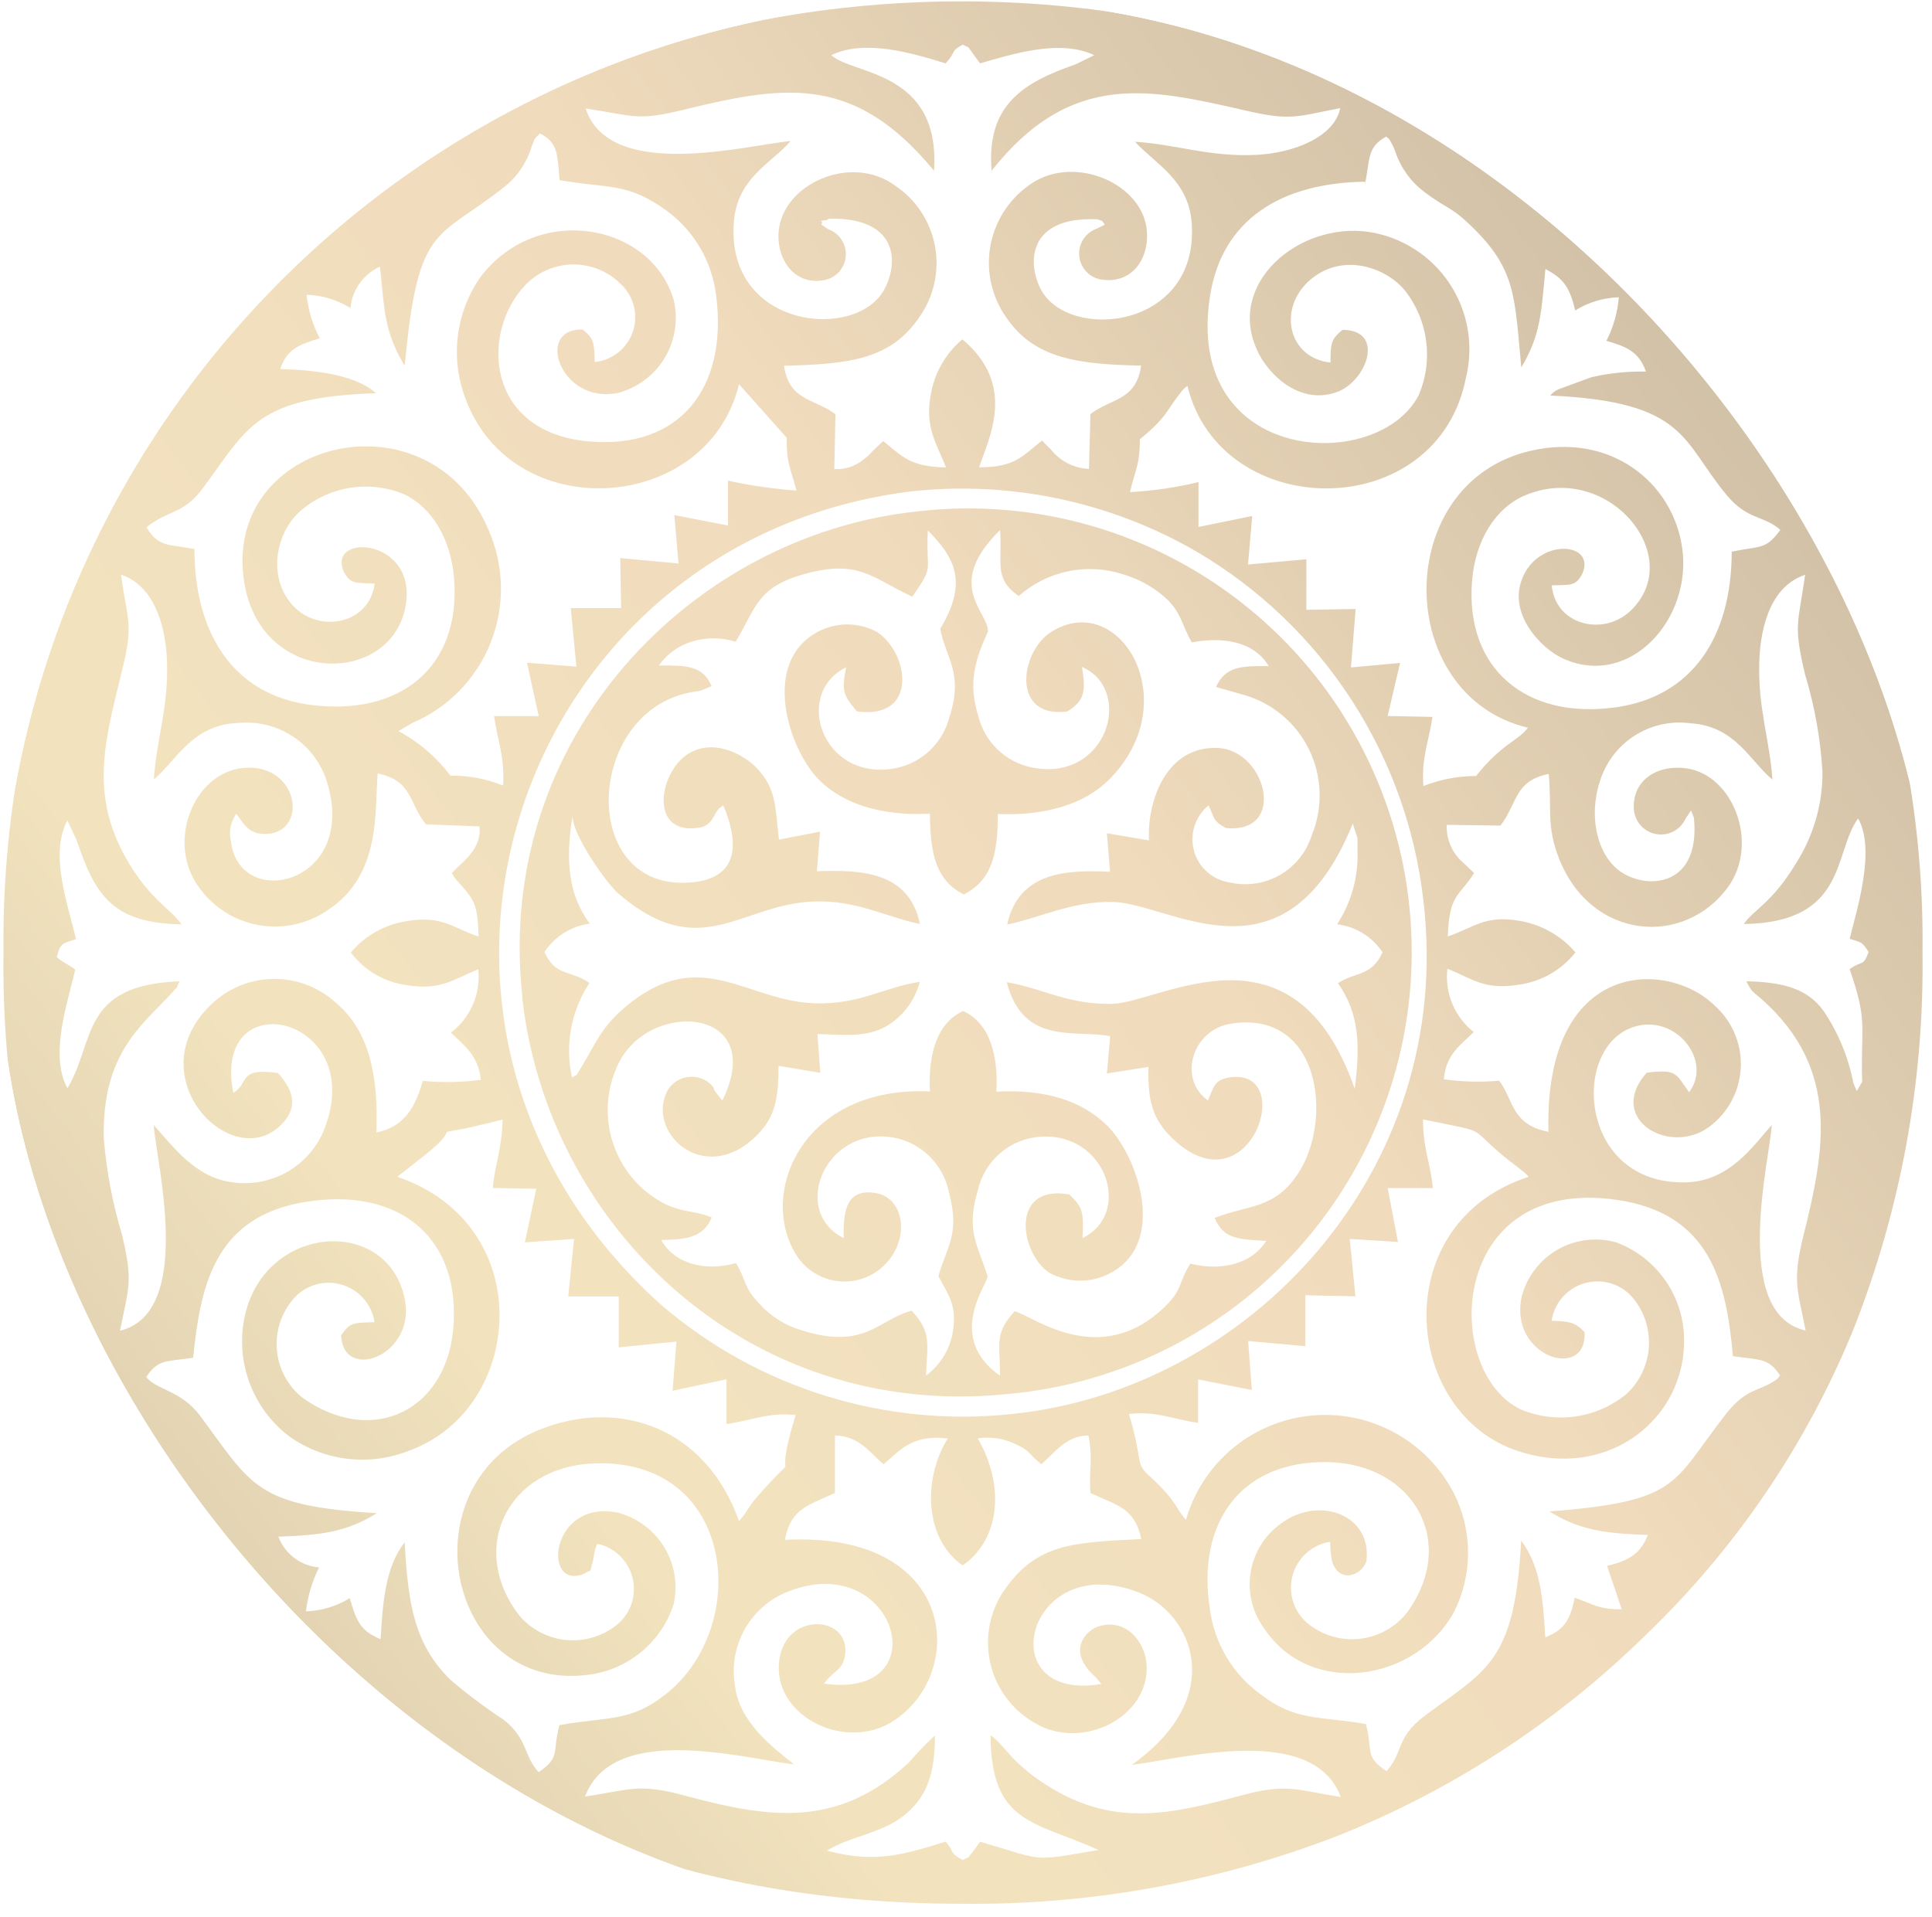<svg width="394" height="391" viewBox="0 0 394 391" fill="none" xmlns="http://www.w3.org/2000/svg">
<g clip-path="url(#clip0_51_359)">
<g style="mix-blend-mode:multiply" opacity="0.5">
<path fill-rule="evenodd" clip-rule="evenodd" d="M196.014 448.021C123.229 448.021 62.456 424.19 13.694 376.527C-35.069 328.865 -59.45 268.135 -59.45 194.336C-59.45 120.986 -34.952 60.373 14.043 12.495C63.038 -35.383 123.695 -59.33 196.014 -59.348C267.85 -59.348 328.498 -35.284 377.959 12.845C427.419 60.973 452.194 121.471 452.284 194.336C452.284 267.686 427.67 328.309 378.442 376.204C329.214 424.1 268.45 448.039 196.148 448.021H196.014ZM185.722 121.551C177.876 117.865 175.135 114.071 164.226 117.031C154.444 119.722 154.283 123.731 150.038 130.888C147.097 129.973 143.949 129.973 141.009 130.888C138.326 131.73 135.994 133.432 134.372 135.732C140.122 135.732 143.32 135.732 145.12 139.956L143.078 140.817C142.164 141.032 141.036 141.14 140.149 141.355C119.136 146.145 118.222 181.932 140.901 179.995C151.489 179.107 150.333 170.873 147.485 164.254C145.98 165.491 147.297 164.038 146.141 165.572C145.523 166.406 146.007 165.976 145.335 166.917C145.035 167.472 144.599 167.941 144.068 168.28C143.536 168.619 142.928 168.817 142.299 168.855C132.034 170.335 134.479 156.666 140.955 153.41C146.141 150.719 151.945 154.136 154.391 156.72C158.26 160.863 158.072 164.281 158.851 171.25L167.235 169.635L166.59 177.707C175.485 177.385 185.4 177.707 187.603 188.47C180.644 187.017 174.732 183.6 166.107 183.869C150.978 184.354 142.89 196.731 126.042 182.201C123.892 180.344 116.825 170.55 116.744 166.46C115.24 175.905 116.019 182.605 120.264 188.39C118.403 188.644 116.616 189.291 115.022 190.288C113.429 191.286 112.065 192.61 111.021 194.175C113.305 199.26 116.395 197.807 120.211 200.498C118.35 203.313 117.077 206.475 116.467 209.795C115.858 213.115 115.925 216.524 116.664 219.818C118.061 218.688 116.986 220.248 118.383 217.961C121.527 212.822 122.495 209.62 127.573 205.341C142.863 192.507 152.187 204.265 166.241 204.642C175.404 204.884 180.16 201.413 187.577 200.256C187.085 202.151 186.224 203.93 185.044 205.491C183.863 207.052 182.386 208.364 180.698 209.351C176.425 211.719 171.884 211.019 166.698 210.911L167.289 218.822L158.771 217.396C158.771 224.446 157.938 228.159 154.041 231.872C143.508 241.99 131.631 230.931 136.145 222.401C136.603 221.632 137.234 220.982 137.989 220.503C138.743 220.024 139.6 219.729 140.489 219.643C141.378 219.556 142.276 219.68 143.108 220.005C143.941 220.33 144.685 220.847 145.281 221.513C145.953 222.428 145.281 221.89 145.98 222.804L147.297 224.473C157.024 204.965 131.174 203.539 125.585 218.149C123.553 223.034 123.388 228.497 125.123 233.495C126.858 238.493 130.37 242.676 134.99 245.245C138.94 247.371 141.6 246.86 145.147 248.313C143.454 252.295 140.364 252.833 134.855 252.914C137.543 257.811 143.884 259.399 150.091 257.623C152.349 261.363 151.569 262.52 154.928 265.991C157.263 268.574 160.282 270.44 163.634 271.373C176.318 275.409 179.273 269.086 185.911 267.337C190.022 271.722 189.108 273.983 188.84 280.575C191.6 278.544 193.514 275.564 194.214 272.207C195.369 266.153 193.327 264.135 191.365 260.26C193.139 254.233 195.772 251.676 193.569 243.416C193.086 240.824 191.897 238.417 190.133 236.461C188.368 234.504 186.098 233.074 183.573 232.33C168.767 228.428 160.732 246.887 172.072 252.537C171.911 247.156 172.502 242.205 178.79 243.389C183.008 244.196 184.889 249.12 183.062 253.937C182.28 255.967 180.945 257.738 179.209 259.048C177.473 260.357 175.405 261.154 173.24 261.347C171.075 261.541 168.899 261.123 166.959 260.141C165.019 259.159 163.393 257.653 162.264 255.793C154.552 242.985 163.93 221.432 189.646 222.616C189.269 215.109 191.043 208.624 196.417 206.229C201.791 208.624 203.619 215.136 203.189 222.643C213.077 222.186 220.44 224.365 225.734 229.531C231.995 235.639 238.282 253.748 226.19 259.802C224.29 260.768 222.182 261.254 220.05 261.216C217.919 261.179 215.83 260.619 213.964 259.587C207.945 255.551 205.903 241.451 218.075 243.631C220.897 246.322 220.977 247.183 220.762 252.537C231.672 247.156 224.874 229.02 209.853 232.195C207.271 232.82 204.918 234.161 203.065 236.065C201.211 237.969 199.931 240.358 199.373 242.958C196.901 251.192 199.534 254.179 201.415 260.367C201.254 262.116 192.843 272.799 203.941 280.602C203.941 273.848 202.732 272.099 206.924 267.444C210.739 268.467 224.336 279.391 237.611 266.475C241.184 262.977 240.298 261.686 242.743 257.731C248.117 259.13 254.916 258.349 258.221 253.102C252.685 252.78 249.541 252.806 247.714 248.42C254.432 245.73 259.887 246.698 264.67 239.433C271.871 228.67 269.453 206.095 251.234 208.759C242.931 209.97 240.244 220.221 246.344 224.446C247.526 221.755 247.607 220.248 250.697 219.764C264.804 217.584 254.781 247.613 238.874 231.98C235.085 228.24 234.037 224.553 234.198 217.611L225.734 218.957L226.405 211.342C219.123 209.97 208.67 213.279 205.312 200.337C212.62 201.548 217.78 204.965 226.808 204.75C236.804 204.507 263.864 186.399 276.278 222.078C277.353 213.36 277.326 206.929 272.866 200.552C276.117 198.238 279.745 199.26 281.948 194.229C280.907 192.663 279.539 191.342 277.938 190.357C276.338 189.372 274.543 188.747 272.677 188.524C275.53 184.167 276.983 179.041 276.842 173.833C276.842 173.16 276.842 171.572 276.842 170.954L275.875 167.994C261.956 202.274 238.605 184.138 226.889 183.977C218.693 183.789 212.432 187.098 205.392 188.578C207.757 177.815 217.43 177.385 226.378 177.815L225.734 169.958L234.305 171.411C233.929 162.908 238.148 151.93 248.574 152.576C258.275 153.222 262.52 170.146 249.971 168.882C247.284 167.375 247.822 167.052 246.451 164.281C245.114 165.374 244.123 166.834 243.6 168.482C243.077 170.13 243.044 171.894 243.505 173.56C243.967 175.227 244.903 176.722 246.199 177.865C247.495 179.007 249.095 179.747 250.804 179.995C254.279 180.788 257.924 180.244 261.016 178.469C264.108 176.694 266.42 173.819 267.491 170.415C268.655 167.613 269.207 164.594 269.112 161.56C269.016 158.526 268.274 155.548 266.936 152.825C265.598 150.102 263.694 147.696 261.352 145.769C259.01 143.842 256.285 142.438 253.357 141.651L247.983 140.118C249.891 136.001 252.847 135.812 258.731 135.866C255.426 130.323 248.413 130 243.039 131.023C240.996 127.417 241.023 125.372 238.229 122.439C235.693 120.025 232.629 118.238 229.281 117.219C225.627 115.984 221.713 115.737 217.934 116.502C214.154 117.268 210.644 119.019 207.757 121.578C202.571 117.946 204.452 114.851 203.941 108.124C192.36 119.506 201.684 124.807 201.469 128.843C199.024 134.225 197.277 139.149 199.534 146.145C200.183 148.704 201.533 151.03 203.432 152.86C205.332 154.691 207.705 155.953 210.283 156.504C225.68 159.787 231.457 140.79 220.655 136.028C221.354 140.629 221.461 142.835 217.618 145.122C206.225 146.602 207.972 133.041 214.26 128.978C228.233 119.937 242.152 143.104 226.11 159.087C221.139 164.011 213.239 166.433 203.484 166.03C203.484 174.236 202.302 179.483 196.552 182.443C190.855 179.564 189.699 174.156 189.646 165.976C179.891 166.46 172.045 164.065 167.047 159.087C160.867 152.926 154.928 134.871 167.047 128.736C168.899 127.8 170.951 127.331 173.026 127.368C175.1 127.406 177.134 127.949 178.951 128.951C185.508 133.444 187.2 146.871 174.732 145.095C172.045 141.84 171.561 141.006 172.556 136.108C161.565 141.49 167.773 159.733 182.874 156.639C185.452 156.077 187.822 154.808 189.721 152.973C191.619 151.139 192.97 148.812 193.623 146.252C196.552 137.212 192.924 134.44 191.742 128.251C197.116 119.291 195.289 114.232 189.216 108.205C188.786 117.246 190.64 115.067 186.072 121.659L185.722 121.551ZM311.667 239.945L311.291 239.541L310.888 239.137L310.055 238.492C297.479 229.047 305.89 231.576 290.197 228.321C290.197 234.429 291.89 237.846 292.186 242.339H282.996L285.092 253.318L275.257 252.699L276.413 264.404L266.201 264.188V274.575L254.539 273.525L255.292 283.508L244.328 281.355V290.208C239.277 289.508 235.783 287.759 230.221 288.405C233.204 298.307 231.403 298.28 234.279 300.944C240.217 306.326 239.653 307.617 241.856 309.985C243.497 304.295 246.805 299.228 251.352 295.441C255.899 291.653 261.476 289.318 267.362 288.739C273.248 288.159 279.173 289.361 284.37 292.19C289.566 295.018 293.796 299.342 296.512 304.603C298.402 308.359 299.387 312.506 299.387 316.712C299.387 320.917 298.402 325.065 296.512 328.82C288.693 343.001 267.276 346.364 257.791 332.13C256.588 330.488 255.727 328.62 255.259 326.638C254.791 324.656 254.726 322.6 255.067 320.592C255.408 318.584 256.148 316.666 257.244 314.95C258.339 313.234 259.768 311.756 261.445 310.604C269.13 305.034 279.906 309.043 278.643 318.461C277.514 321.717 272.812 322.82 271.629 318.326C271.407 317.055 271.281 315.769 271.253 314.479C269.422 314.768 267.716 315.59 266.348 316.843C264.979 318.095 264.008 319.723 263.556 321.523C263.104 323.323 263.19 325.217 263.803 326.969C264.417 328.721 265.531 330.254 267.008 331.377C269.97 333.66 273.707 334.691 277.419 334.248C281.131 333.806 284.522 331.925 286.865 329.009C297.453 314.613 288.316 298.549 270.743 298.226C253.169 297.903 243.872 310.496 246.774 328.444C247.246 331.841 248.399 335.108 250.163 338.049C251.927 340.989 254.265 343.543 257.038 345.557C264.213 351.1 268.969 349.997 278.535 351.638C280.04 357.019 278.186 358.284 282.754 361.244C286.167 357.638 284.608 354.436 290.412 350.077C303.069 340.552 308.927 339.314 310.216 314.209C314.193 319.591 314.65 325.968 315.134 333.96C319.003 332.426 320.159 330.515 321.153 325.887C324.861 327.152 326.017 328.309 330.719 328.228L327.736 319.376C332.412 318.326 334.669 316.685 336.04 313.079C327.414 312.783 322.147 312.138 315.994 308.29C343.026 306.164 340.849 302.532 352.162 288.19C356.112 283.212 358.799 283.723 361.836 281.678C362.803 281.059 362.454 281.194 363.018 280.575C360.68 276.862 358.638 277.4 353.398 276.62C352.082 261.444 348.723 247.479 329.725 244.734C295.142 239.729 293.959 280.01 310.297 287.544C313.792 288.979 317.608 289.449 321.347 288.904C325.085 288.36 328.609 286.822 331.552 284.45C334.293 281.988 335.976 278.558 336.246 274.881C336.517 271.203 335.355 267.564 333.003 264.726C331.833 263.336 330.288 262.313 328.553 261.778C326.818 261.243 324.965 261.22 323.217 261.711C321.469 262.202 319.899 263.186 318.694 264.546C317.49 265.906 316.701 267.585 316.424 269.381C320.266 269.57 321.126 269.651 323.141 271.696C323.733 281.732 307.744 276.862 310.297 264.592C310.805 262.574 311.711 260.678 312.963 259.016C314.214 257.354 315.786 255.961 317.584 254.917C319.383 253.874 321.372 253.202 323.434 252.941C325.496 252.68 327.589 252.836 329.59 253.398C333.346 254.793 336.631 257.224 339.066 260.409C341.5 263.595 342.985 267.405 343.348 271.4C344.826 288.755 328.059 302.747 308.577 295.616C285.871 287.14 283.13 249.335 311.694 240.052L311.667 239.945ZM278.374 37.062C261.123 37.304 249.192 44.892 246.774 60.337C241.346 94.832 281.061 96.716 289.338 80.571C290.803 77.124 291.326 73.349 290.854 69.632C290.382 65.915 288.931 62.392 286.65 59.422C282.835 54.605 273.887 51.349 267.196 57.081C260.505 62.812 262.601 73.01 271.334 73.952C271.334 69.916 271.468 69.189 273.779 67.279C282.566 67.279 278.777 77.8 272.543 80.006C264.831 82.697 258.463 76.105 256.42 71.53C249.998 57.861 264.858 45.188 279.234 47.313C282.533 47.833 285.689 49.032 288.503 50.834C291.316 52.635 293.727 55.001 295.582 57.782C297.438 60.562 298.698 63.697 299.283 66.99C299.869 70.282 299.767 73.661 298.984 76.912C293.234 107.021 249.004 106.752 242.152 78.715C241.676 79.036 241.258 79.436 240.916 79.898C237.772 83.773 238.229 84.849 232.451 89.612C232.451 94.994 231.484 95.774 230.436 100.375C235.147 100.125 239.824 99.441 244.409 98.33V107.479L255.372 105.245L254.513 115.147L266.416 114.071V124.377L276.466 124.215L275.499 136.135L285.522 135.22L282.996 146.037L292.132 146.226C291.38 151.284 289.848 154.513 290.278 160.325C293.7 158.971 297.347 158.277 301.026 158.28C306.266 151.634 309.76 151.015 311.587 148.432C284.071 141.867 283.748 98.357 312.259 91.926C328.381 88.24 340.903 98.249 342.999 111.353C345.364 126.099 332.385 140.602 318.681 134.279C314.193 132.207 307.61 125.265 310.378 118.134C313.575 109.658 325.506 110.465 322.711 116.977C321.314 119.668 320.32 119.237 316.451 119.399C317.176 127.31 326.608 129.866 332.305 124.78C344.343 113.721 327.871 93.702 310.808 101.128C305.057 103.631 300.838 110.143 300.193 118.591C298.823 136.404 311.211 146.764 329.376 144.288C345.149 142.136 353.13 129.866 353.156 112.537C359.014 111.273 360.062 112.241 363.072 108.071C359.632 105.057 356.435 106.133 352.162 101.021C342.919 89.962 344.101 81.943 316.155 80.679C316.62 80.12 317.209 79.677 317.875 79.387L324.619 76.912C328.243 76.1 331.95 75.721 335.663 75.782C334.185 71.719 331.821 70.75 327.602 69.512C329.021 66.748 329.879 63.73 330.128 60.633C326.979 60.735 323.912 61.663 321.234 63.323C320.078 58.507 318.869 56.839 315.161 54.874C314.328 63.592 314.22 68.328 310.243 74.947C308.9 60.982 309.222 55.386 300.946 47.017C295.921 41.932 295.437 42.901 290.52 39.187C287.788 37.149 285.728 34.337 284.608 31.115C284.608 30.954 284.017 29.662 283.99 29.608C283.023 27.752 283.292 28.478 282.7 27.859C278.723 29.985 279.449 32.46 278.347 37.627L278.374 37.062ZM100.514 242.286C100.81 237.953 102.368 234.348 102.503 228.347C83.693 233.191 96.403 227.836 86.702 235.559L81.032 240.025C109.838 249.874 106.909 287.14 83.72 295.778C79.724 297.425 75.379 298.042 71.084 297.572C66.788 297.102 62.679 295.56 59.133 293.087C55.74 290.55 53.068 287.17 51.381 283.281C49.694 279.392 49.05 275.13 49.513 270.915C51.85 249.927 78.722 247.156 82.51 264.78C85.01 276.458 69.989 282.055 69.559 272.368C71.466 269.677 71.95 269.839 76.384 269.677C76.097 267.836 75.276 266.12 74.022 264.742C72.768 263.365 71.137 262.387 69.333 261.931C67.528 261.475 65.629 261.56 63.873 262.177C62.117 262.794 60.58 263.914 59.455 265.399C57.154 268.297 56.091 271.99 56.499 275.67C56.907 279.35 58.752 282.719 61.632 285.042C75.9 295.293 91.7 287.732 92.533 269.651C93.366 251.569 80.629 242.205 62.357 245.138C43.332 248.178 40.86 262.951 39.382 276.943C33.82 277.777 32.315 277.158 29.816 280.871C31.966 283.562 37.018 283.562 40.941 288.943C51.474 303.15 52.173 307.133 76.841 308.64C70.66 312.514 65.394 313.133 56.768 313.429C57.418 315.154 58.543 316.658 60.013 317.768C61.482 318.878 63.236 319.547 65.071 319.699C63.676 322.512 62.767 325.541 62.384 328.659C65.549 328.556 68.634 327.629 71.332 325.968C72.703 330.785 73.589 332.695 77.62 334.336C78.05 326.802 78.614 319.51 82.537 314.586C83.182 327.609 84.714 335.601 91.862 342.624C95.272 345.538 98.862 348.234 102.61 350.696C107.662 354.571 106.721 358.15 109.865 361.459C114.433 358.311 112.552 357.477 114.084 351.88C123.892 350.05 128.406 351.423 135.877 345.476C153.235 331.672 150.038 297.338 121.071 298.495C103.524 299.195 95.274 315.851 105.996 329.627C108.333 332.318 111.586 334.042 115.122 334.465C118.658 334.888 122.224 333.979 125.128 331.915C126.663 330.88 127.859 329.416 128.567 327.704C129.274 325.992 129.462 324.109 129.106 322.291C128.751 320.473 127.867 318.801 126.567 317.483C125.267 316.165 123.607 315.26 121.796 314.882C121.796 315.071 121.608 315.313 121.554 315.474C121.5 315.636 121.393 315.851 121.366 316.039L120.882 318.542C120.076 321.367 120.882 319.806 119.082 321.017C110.537 324.461 112.149 305.949 125.746 308.478C129.771 309.449 133.249 311.974 135.424 315.502C137.598 319.03 138.292 323.275 137.354 327.313C136.115 331.063 133.848 334.389 130.812 336.91C127.776 339.432 124.093 341.048 120.184 341.574C91.029 345.557 82.215 302.209 110.591 291.392C126.713 285.203 143.992 291.392 150.709 310.227C152.134 308.774 152.778 307.16 154.203 305.545C164.736 293.41 156.89 305.949 162.264 288.62C156.567 288.028 153.316 289.751 148.157 290.45V281.328L137.166 283.669L137.946 273.633L126.176 274.817V264.43H115.884L117.067 252.699L107.044 253.398L109.355 242.474L100.272 242.312L100.514 242.286ZM82.43 74.436C78.319 67.521 78.426 63.297 77.486 54.39C75.829 55.137 74.4 56.31 73.343 57.789C72.285 59.268 71.638 61.001 71.466 62.812C68.766 61.156 65.683 60.229 62.518 60.121C62.843 63.225 63.755 66.239 65.206 69.001C60.987 70.266 58.488 71.234 57.144 75.27C63.271 75.459 72.219 76.185 76.679 80.194C52.092 81.055 50.641 87.083 41.263 99.729C37.367 104.949 34.142 104.035 29.87 107.559C32.423 111.784 34.519 110.923 39.651 111.999C39.651 129.328 47.712 141.759 63.325 143.777C81.516 146.118 93.984 136.216 92.614 118.08C91.969 109.82 87.992 103.469 82.457 100.832C78.952 99.363 75.107 98.904 71.356 99.508C67.604 100.112 64.097 101.754 61.228 104.25C56.123 108.77 54.349 118.188 60.127 123.919C65.501 129.166 75.39 127.175 76.411 119.022C72.487 118.861 71.466 119.21 70.096 116.573C66.764 108.851 84.069 109.685 82.887 122.332C81.221 139.822 53.328 140.71 49.808 118.78C45.106 89.585 87.697 79.36 99.681 108.205C101.255 111.816 102.097 115.704 102.158 119.644C102.219 123.584 101.496 127.496 100.034 131.154C98.571 134.812 96.397 138.142 93.638 140.951C90.879 143.76 87.59 145.992 83.962 147.517L81.274 149.132C85.416 151.353 89.028 154.446 91.862 158.199C95.541 158.167 99.192 158.852 102.61 160.218C102.906 154.163 101.535 151.419 100.756 146.064H109.865L107.474 135.167L117.55 135.974L116.395 124.027H126.66L126.498 113.829L138.376 114.932L137.516 105.057L148.452 107.183V98.034C153.055 99.046 157.725 99.721 162.425 100.052C161.216 95.343 160.383 94.671 160.437 89.289L150.709 78.365C144.368 104.788 104.464 107.479 94.898 81.217C93.348 77.129 92.829 72.721 93.387 68.385C93.944 64.048 95.562 59.916 98.096 56.354C109.758 41.232 132.786 45.591 137.381 61.144C138.347 65.166 137.7 69.407 135.581 72.958C133.461 76.509 130.037 79.087 126.042 80.141C114.353 82.562 108.952 66.983 118.813 67.198C121.124 69.135 121.178 69.727 121.286 73.844C123.037 73.665 124.701 72.986 126.078 71.888C127.456 70.789 128.489 69.318 129.055 67.648C129.621 65.978 129.697 64.181 129.272 62.47C128.847 60.759 127.941 59.206 126.66 57.996C125.377 56.696 123.847 55.668 122.16 54.972C120.473 54.276 118.663 53.926 116.839 53.944C115.014 53.961 113.212 54.346 111.539 55.074C109.865 55.802 108.355 56.86 107.098 58.184C97.961 67.79 99.036 88.078 119.915 90.016C138.537 91.765 148.425 79.253 146.061 60.417C145.67 56.97 144.57 53.641 142.831 50.641C141.092 47.64 138.752 45.032 135.957 42.981C127.896 37.142 124.349 38.541 114.111 36.739C113.681 31.357 113.735 29.043 110.107 27.213C108.656 28.747 109.247 27.94 108.414 29.904C107.425 33.216 105.423 36.133 102.691 38.245C89.094 49.008 85.251 45.43 82.564 74.329L82.43 74.436ZM196.337 319.295C188.517 313.913 188.141 301.697 193.273 293.41C185.857 292.468 183.304 296.101 180.187 298.657C177.5 296.504 175.404 292.899 170.272 292.791V304.523C164.897 307.052 161.297 307.59 160.061 314.075C195.504 312.218 197.304 341.628 181.934 351.18C172.448 357.073 158.341 350.373 158.824 339.664C159.362 328.336 174.007 329.17 172.26 338.023C171.723 340.713 169.842 340.848 168.068 343.404C191.903 346.741 182.498 315.259 160.007 324.919C156.438 326.506 153.504 329.245 151.673 332.699C149.842 336.152 149.218 340.12 149.903 343.969C150.817 351.342 157.723 356.508 161.942 359.872C151.811 358.742 125.128 351.127 119.297 366.437C128.863 365.038 130.045 363.585 140.391 366.437C157.4 370.984 171.078 372.733 185.293 359.549C186.976 357.591 188.77 355.731 190.667 353.979C190.667 362.293 188.759 366.868 184.164 370.446C179.569 374.025 173.174 374.59 168.659 377.469C178.494 380.16 184.54 378.196 192.843 375.639C194.751 377.684 193.434 377.846 196.337 379.38C198.137 378.438 196.928 379.38 198.406 377.711L199.857 375.639C213.48 379.649 210.095 379.676 224.041 377.335C210.954 371.415 202.114 372.115 202.006 353.952C204.989 355.943 206.252 359.899 214.743 364.903C227.668 372.545 238.927 370.016 252.9 366.276C262.628 363.585 264.562 365.199 273.43 366.518C267.76 351.396 241.184 358.715 230.812 359.979C250.482 345.987 243.173 329.062 232.236 324.811C209.262 315.851 201.711 347.36 224.605 343.485L223.476 342.113L223.073 341.763C217.377 336.381 221.73 332.48 223.96 331.753C229.684 329.897 233.687 335.036 233.849 339.825C234.252 350.373 220.413 357.315 210.739 351.261C208.516 349.948 206.586 348.191 205.07 346.099C203.553 344.007 202.483 341.625 201.926 339.101C201.369 336.577 201.337 333.965 201.832 331.428C202.326 328.891 203.337 326.483 204.801 324.354C211.411 314.801 218.801 314.613 232.747 313.914C231.403 307.429 227.615 307.025 222.375 304.523C222.025 300.11 222.939 297.715 221.972 292.791C217.35 292.791 214.878 296.531 212.379 298.657C209.692 296.558 210.283 295.966 207.004 294.513C204.641 293.378 201.991 292.984 199.4 293.383C204.989 303.016 203.941 314.048 196.31 319.295H196.337ZM37.098 188.551C25.517 188.309 20.653 184.676 17.079 175.366C16.569 174.048 16.112 172.837 15.575 171.25L13.747 167.348C9.985 174.398 13.962 184.703 15.494 191.565C12.619 192.453 12.35 192.372 11.571 195.224C12.861 196.301 13.962 196.731 15.333 197.754C13.962 204.158 9.958 214.974 13.747 221.97C19.498 212.418 16.246 200.929 36.615 200.148C35.54 202.301 36.937 200.417 35.217 202.328C29.279 208.947 20.788 214.463 21.164 232.168C21.711 238.865 22.963 245.485 24.899 251.918C27.21 261.551 26.189 262.681 24.469 271.426C39.812 267.713 31.751 236.447 31.348 229.478C35.271 233.756 39.785 240.241 47.471 241.155C51.228 241.685 55.056 240.976 58.376 239.137C61.696 237.297 64.329 234.426 65.877 230.957C75.766 207.333 43.01 199.745 47.578 222.885C50.964 220.948 48.303 217.719 56.66 218.849C60.207 222.724 60.906 226.383 56.66 230.043C46.396 238.68 28.016 219.091 43.225 204.723C46.604 201.54 51.049 199.736 55.687 199.666C60.326 199.597 64.823 201.266 68.296 204.346C75.121 209.996 77.217 218.93 76.76 230.984C82.349 229.854 84.633 226.06 86.219 220.464C90.164 220.849 94.14 220.777 98.069 220.248C97.531 215.217 94.629 213.279 91.969 210.615C93.928 209.124 95.469 207.151 96.444 204.889C97.418 202.626 97.793 200.15 97.531 197.7C92.56 199.718 89.873 202.086 82.887 200.929C80.653 200.623 78.501 199.879 76.555 198.738C74.609 197.598 72.907 196.084 71.547 194.282C74.368 190.904 78.306 188.651 82.645 187.932C90.169 186.56 92.292 189.305 97.612 191.027C97.37 184.192 96.752 183.654 93.447 179.86C92.9 179.363 92.461 178.759 92.157 178.084L92.91 177.277C94.952 175.366 98.284 172.676 97.773 168.559L86.837 168.128C83.263 163.635 84.15 159.222 77.029 157.769C76.357 165.088 77.889 178.353 66.979 185.538C62.845 188.435 57.732 189.569 52.763 188.691C47.794 187.813 43.377 184.995 40.484 180.856C33.901 171.761 39.463 157.634 49.593 156.639C61.202 155.536 63.029 170.308 53.866 170.093C50.776 170.093 49.755 168.101 48.223 166.003C48.223 166.003 47.954 166.164 47.927 166.406C47.45 167.157 47.129 167.998 46.986 168.877C46.843 169.756 46.88 170.654 47.094 171.519C48.707 186.264 73.965 180.21 66.334 158.442C65.001 154.969 62.583 152.022 59.44 150.038C56.297 148.055 52.598 147.142 48.895 147.436C39.167 147.679 36.023 155.132 31.375 158.98C31.939 150.558 34.357 144.477 34.062 135.032C33.793 126.96 31.106 119.345 24.684 117.219C26.027 127.202 27.371 127.014 24.684 137.588C21.352 151.365 18.127 162.37 26.242 175.985C30.864 183.708 35.083 185.618 36.991 188.524L37.098 188.551ZM106.48 203.297C111.558 250.089 152.456 289.616 205.07 284.369C217.015 283.368 228.643 279.996 239.275 274.451C249.907 268.906 259.331 261.298 266.998 252.071C274.665 242.843 280.422 232.181 283.934 220.703C287.446 209.226 288.642 197.164 287.453 185.22C286.264 173.275 282.714 161.687 277.009 151.129C271.304 140.572 263.558 131.257 254.223 123.726C244.888 116.196 234.15 110.6 222.634 107.266C211.118 103.931 199.055 102.924 187.147 104.304C141.143 109.093 100.702 150.504 106.533 203.297H106.48ZM185.696 100.241C104.518 110.465 71.762 209.727 134.936 266.233C144.681 274.586 156.023 280.862 168.271 284.678C180.518 288.495 193.414 289.772 206.171 288.432C254.539 283.616 296.861 239.03 290.278 183.681C288.615 169.055 283.578 155.016 275.566 142.674C267.554 130.332 256.787 120.024 244.113 112.564C226.458 102.307 205.983 97.988 185.696 100.241ZM168.847 44.838C166.16 45.215 168.229 44.838 167.477 45.78L168.874 46.748C169.988 47.133 170.945 47.873 171.597 48.855C172.25 49.838 172.562 51.007 172.486 52.185C172.409 53.362 171.949 54.481 171.175 55.371C170.401 56.261 169.357 56.871 168.202 57.108C162.156 58.372 158.287 53.018 158.798 47.152C159.657 37.519 173.523 31.276 182.525 37.842C184.623 39.241 186.423 41.045 187.818 43.148C189.213 45.251 190.176 47.611 190.652 50.09C191.127 52.569 191.104 55.119 190.586 57.589C190.067 60.06 189.062 62.403 187.63 64.48C181.853 73.145 173.684 74.302 159.872 74.598C160.974 81.809 165.918 81.19 170.379 84.473L170.137 95.666C172.28 95.819 174.399 95.135 176.049 93.756C176.731 93.286 177.346 92.725 177.876 92.088L180.106 89.962C184.003 93.056 185.481 95.182 192.924 95.343C191.097 90.635 188.598 87.271 189.78 80.706C190.485 76.219 192.785 72.139 196.256 69.216C207.461 78.58 201.63 89.397 199.669 95.317C207.112 95.317 208.563 92.949 212.405 89.935C212.567 89.935 212.782 89.935 212.862 90.258L214.313 91.684C215.248 92.864 216.425 93.828 217.765 94.51C219.105 95.193 220.577 95.578 222.079 95.639L222.375 84.446C226.674 81.19 231.672 81.755 232.72 74.571C219.795 74.329 210.954 73.118 205.285 64.857C202.315 60.708 201.103 55.551 201.913 50.511C202.723 45.471 205.49 40.956 209.611 37.95C218.263 31.303 232.344 36.927 233.795 46.318C234.682 52.345 231.108 57.754 225.116 57.081C223.873 57.004 222.695 56.498 221.784 55.648C220.873 54.798 220.284 53.658 220.119 52.422C219.954 51.187 220.223 49.932 220.88 48.873C221.536 47.813 222.539 47.015 223.718 46.614L225.304 45.834C224.551 44.757 225.089 45.242 223.799 44.73C209.423 44.084 209.477 53.879 212.325 59.126C217.995 69.647 244.436 67.198 243.039 45.672C242.474 36.658 235.488 33.375 231.457 28.909C239.948 29.447 246.586 32.03 256.044 31.599C263.783 31.25 272.167 27.94 273.322 22.047C264.535 23.742 263.299 24.738 253.841 22.505C234.628 18.146 218.505 14.217 202.221 34.828C201.093 21.375 208.751 16.8 219.311 13.141L223.154 11.257C216.167 7.921 206.548 11.015 199.857 12.925L198.271 10.746C197.062 9.158 198.056 10.02 196.337 9.105C193.649 10.585 195.208 10.342 192.843 12.925C186.421 10.961 176.425 7.867 169.519 11.257C173.899 15.293 191.849 14.325 190.479 34.828C174.598 15.562 160.759 17.204 140.472 22.128C129.723 24.819 129.723 23.662 119.431 22.128C124.376 37.196 152.725 29.501 161.243 28.774C157.185 33.429 150.226 36.308 149.635 45.564C148.21 67.09 174.678 69.62 180.348 59.018C183.412 53.341 183.035 44.219 168.847 44.596V44.838ZM377.959 220.894L378.657 222.535L379.759 220.679C379.41 209.082 381.022 208.678 377.206 197.673C379.759 195.789 379.893 197.323 381.076 194.175C379.732 192.157 379.839 192.291 377.206 191.484C378.657 185.538 382.58 173.348 378.926 166.944C373.847 173.887 376.803 188.174 355.629 188.47C357.617 185.511 361.406 184.219 366.377 175.905C369.828 170.427 371.663 164.084 371.671 157.607C371.286 150.826 370.095 144.114 368.124 137.615C365.652 127.256 366.726 127.283 368.124 117.246C361.567 119.399 359.014 126.96 358.773 135.086C358.504 144.503 360.842 150.531 361.46 159.007C356.865 155.267 353.963 148.082 344.665 147.517C340.946 147.034 337.172 147.8 333.934 149.694C330.696 151.588 328.176 154.503 326.769 157.984C323.491 166.056 325.614 175.77 332.009 178.649C337.679 181.34 346.734 179.699 345.444 166.783L344.853 165.303L343.752 166.971C343.249 168.072 342.4 168.979 341.335 169.551C340.27 170.124 339.046 170.331 337.852 170.142C336.658 169.953 335.559 169.378 334.722 168.504C333.885 167.63 333.357 166.506 333.218 165.303C332.681 159.33 337.759 155.858 343.967 156.72C353.452 158.092 358.853 172.003 352.404 180.936C343.51 193.125 324.646 191.861 317.982 175.232C315.295 168.478 316.504 164.926 315.832 157.85C308.765 159.33 309.571 163.715 305.998 168.397L295.034 168.236C294.977 169.68 295.244 171.119 295.816 172.446C296.388 173.774 297.251 174.955 298.339 175.905L300.623 178.057C297.533 183.008 295.572 182.201 295.249 191C300.489 189.278 302.827 186.479 310.216 187.878C314.526 188.674 318.434 190.924 321.287 194.256C318.467 197.835 314.376 200.187 309.867 200.821C302.666 202.059 300.14 199.529 295.169 197.592C294.891 200.025 295.239 202.489 296.18 204.749C297.12 207.01 298.622 208.992 300.543 210.508C297.856 213.198 294.9 214.974 294.443 220.141C298.182 220.661 301.968 220.76 305.729 220.437C308.658 224.177 308.12 229.397 315.779 230.85C314.892 195.44 340.124 195.709 349.636 205.072C351.36 206.595 352.735 208.473 353.664 210.579C354.594 212.684 355.056 214.966 355.021 217.268C354.985 219.569 354.452 221.836 353.457 223.911C352.463 225.986 351.031 227.821 349.26 229.289C341.199 236.285 327.226 228.482 335.825 218.795C342.005 218.015 341.763 219.011 344.45 222.778C349.341 216.427 341.763 206.633 333.084 209.485C320.186 213.764 322.067 241.774 343.832 241.155C352.78 240.94 357.617 233.594 361.325 229.451C361.083 235.559 352.807 268.036 368.231 271.373C366.485 262.628 365.544 261.255 367.774 252.026C372.208 234.429 375.218 218.069 359.364 203.888C357.348 202.113 357.321 202.489 356.139 200.148C363.797 200.31 368.607 201.709 371.859 206.149C374.863 210.593 376.938 215.599 377.959 220.867V220.894ZM196.068 392.699C222.695 392.978 249.135 388.212 273.994 378.653C298.09 369.069 320.02 354.741 338.485 336.516C357.225 318.541 371.999 296.837 381.855 272.799C391.713 247.795 396.614 221.108 396.285 194.229C396.603 167.456 391.674 140.881 381.774 116.008C371.849 91.945 357.013 70.225 338.216 52.237C319.748 33.957 297.823 19.549 273.725 9.858C223.529 -8.906 168.257 -8.906 118.061 9.858C94.017 19.456 72.155 33.815 53.785 52.076C35.115 70.055 20.415 91.751 10.63 115.766C0.803 140.777 -4.08 167.461 -3.746 194.336C-4.088 221.31 0.766 248.096 10.55 273.229C20.26 297.237 34.909 318.928 53.543 336.893C91.665 374.097 139.173 392.699 196.068 392.699ZM56.553 333.637C93.85 370.07 140.355 388.295 196.068 388.313C222.189 388.61 248.13 383.944 272.516 374.563C296.069 365.222 317.521 351.262 335.61 333.502C353.907 315.947 368.324 294.745 377.932 271.265C387.605 246.799 392.406 220.675 392.066 194.363C392.387 168.153 387.567 142.135 377.878 117.784C368.181 94.291 353.693 73.084 335.341 55.52C317.266 37.643 295.818 23.547 272.248 14.056C223.09 -4.314 168.965 -4.314 119.808 14.056C96.291 23.421 74.897 37.431 56.902 55.251C38.684 72.823 24.333 94.013 14.768 117.461C5.166 141.955 0.394 168.079 0.715 194.39C0.353 220.788 5.08 247.009 14.634 271.615C24.084 295.049 38.368 316.22 56.553 333.744V333.637Z" fill="url(#paint0_linear_51_359)"/>
</g>
</g>
<defs>
<linearGradient id="paint0_linear_51_359" x1="673.299" y1="-172.737" x2="-189.674" y2="489.324" gradientUnits="userSpaceOnUse">
<stop stop-color="#B88D43"/>
<stop offset="0.23" stop-color="#F8D98F"/>
<stop offset="0.34" stop-color="#957745"/>
<stop offset="0.52" stop-color="#E2B87A"/>
<stop offset="0.67" stop-color="#E6C87E"/>
<stop offset="0.8" stop-color="#A3834F"/>
<stop offset="1" stop-color="#EECE81"/>
</linearGradient>
<clipPath id="clip0_51_359">
<rect width="394" height="391" rx="195.5" fill="white"/>
</clipPath>
</defs>
</svg>
